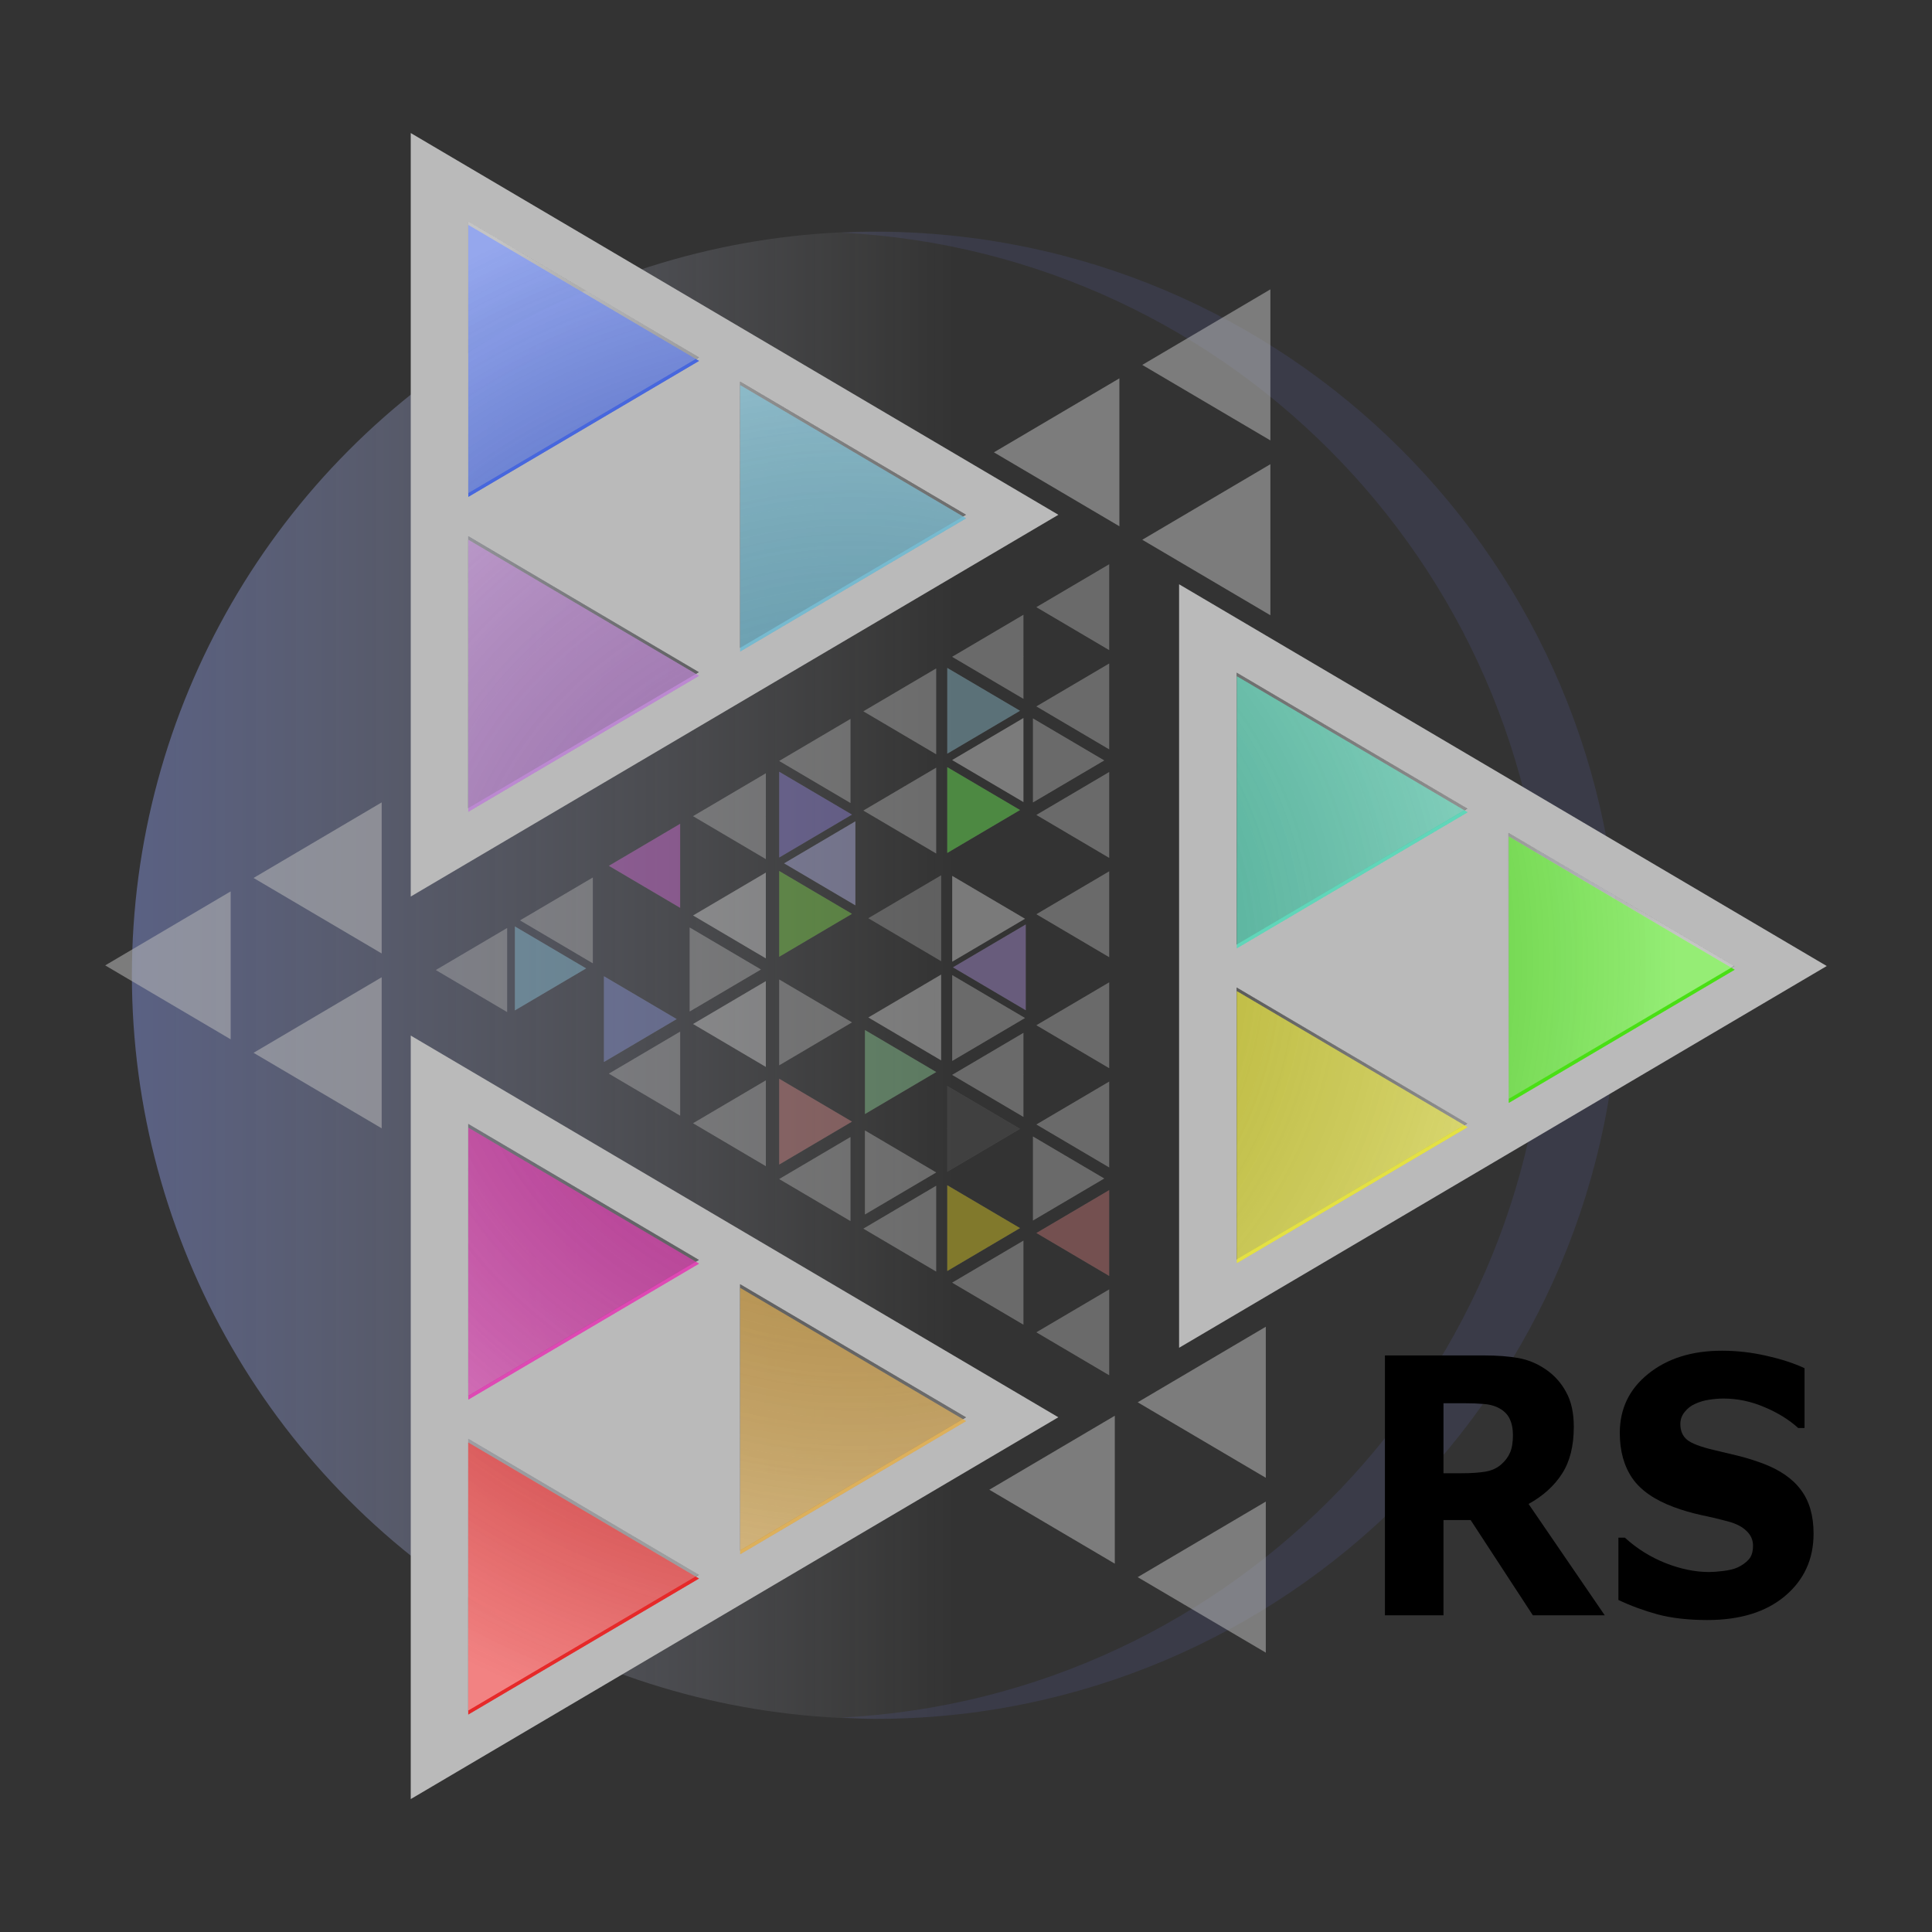 <?xml version="1.0" encoding="UTF-8" standalone="no"?>
<!-- Created with Inkscape (http://www.inkscape.org/) -->

<svg
   xmlns:dc="http://purl.org/dc/elements/1.1/"
   xmlns:cc="http://creativecommons.org/ns#"
   xmlns:rdf="http://www.w3.org/1999/02/22-rdf-syntax-ns#"
   xmlns:svg="http://www.w3.org/2000/svg"
   xmlns="http://www.w3.org/2000/svg"
   xmlns:xlink="http://www.w3.org/1999/xlink"
   xmlns:sodipodi="http://sodipodi.sourceforge.net/DTD/sodipodi-0.dtd"
   xmlns:inkscape="http://www.inkscape.org/namespaces/inkscape"
   width="128"
   height="128"
   viewBox="0 0 33.867 33.867"
   version="1.1"
   id="svg1267"
   inkscape:version="0.92.3 (2405546, 2018-03-11)"
   sodipodi:docname="logo.svg"
   inkscape:export-filename="G:\n8tz\rescope\rescope\doc\assets\logo.png"
   inkscape:export-xdpi="95.471283"
   inkscape:export-ydpi="95.471283">
  <rect x="0" y="0" width="33.867" height="33.867" fill="#333333" stroke="none"/>
  <defs
     id="defs1261">
    <linearGradient
       id="linearGradient6023"
       inkscape:collect="always">
      <stop
         id="stop6019"
         offset="0"
         style="stop-color:#202020;stop-opacity:0.25" />
      <stop
         id="stop6021"
         offset="1"
         style="stop-color:#ffffff;stop-opacity:0.924" />
    </linearGradient>
    <linearGradient
       inkscape:collect="always"
       id="linearGradient5701">
      <stop
         style="stop-color:#464646;stop-opacity:0"
         offset="0"
         id="stop5697" />
      <stop
         style="stop-color:#ffffff;stop-opacity:0.761"
         offset="1"
         id="stop5699" />
    </linearGradient>
    <linearGradient
       id="linearGradient4258">
      <stop
         id="stop4260"
         offset="0"
         style="stop-color:#93a4f9;stop-opacity:0.739" />
      <stop
         id="stop4262"
         offset="1"
         style="stop-color:#ffffff;stop-opacity:0" />
    </linearGradient>
    <linearGradient
       inkscape:collect="always"
       id="linearGradient3963">
      <stop
         style="stop-color:#cacaca;stop-opacity:1;"
         offset="0"
         id="stop3965" />
      <stop
         style="stop-color:#cacaca;stop-opacity:0;"
         offset="1"
         id="stop3967" />
    </linearGradient>
    <linearGradient
       inkscape:collect="always"
       xlink:href="#linearGradient4258"
       id="linearGradient3969"
       x1="7.574"
       y1="69.428"
       x2="74.451"
       y2="69.428"
       gradientUnits="userSpaceOnUse"
       gradientTransform="matrix(0.228,0,0,0.228,0.416,264.313)" />
    <linearGradient
       inkscape:collect="always"
       xlink:href="#linearGradient3963"
       id="linearGradient3973"
       gradientUnits="userSpaceOnUse"
       x1="7.574"
       y1="69.428"
       x2="128.252"
       y2="69.428"
       gradientTransform="matrix(0.863,0,0,0.863,6.27,4.458)" />
    <radialGradient
       inkscape:collect="always"
       xlink:href="#linearGradient5701"
       id="radialGradient5979"
       gradientUnits="userSpaceOnUse"
       gradientTransform="matrix(1.226,0.009,-0.009,1.189,-1.386,-53.009)"
       cx="15.336"
       cy="279.934"
       fx="15.336"
       fy="279.934"
       r="11.734" />
    <radialGradient
       inkscape:collect="always"
       xlink:href="#linearGradient6023"
       id="radialGradient6017"
       gradientUnits="userSpaceOnUse"
       gradientTransform="matrix(1.232,0.01,-0.009,1.189,-1.412,-53.013)"
       cx="15.336"
       cy="279.934"
       fx="15.336"
       fy="279.934"
       r="11.734" />
  </defs>
  <sodipodi:namedview
     id="base"
     pagecolor="#ffffff"
     bordercolor="#666666"
     borderopacity="1.0"
     inkscape:pageopacity="0.0"
     inkscape:pageshadow="2"
     inkscape:zoom="4.7398251"
     inkscape:cx="-11.771178"
     inkscape:cy="64"
     inkscape:document-units="mm"
     inkscape:current-layer="text3980"
     showgrid="false"
     units="px"
     width="128px"
     inkscape:window-width="2498"
     inkscape:window-height="1417"
     inkscape:window-x="54"
     inkscape:window-y="-8"
     inkscape:window-maximized="1" />
  <g
     inkscape:label="Calque 1"
     inkscape:groupmode="layer"
     id="layer1"
     transform="translate(0,-263.133)">
    <g
       id="g5983"
       transform="matrix(0.946,0,0,0.946,0.283,15.189)">
      <circle
         r="13.779"
         cy="280.167"
         cx="15.924"
         id="path3961"
         style="opacity:0.547;fill:url(#linearGradient3969);fill-opacity:1;fill-rule:evenodd;stroke:none;stroke-width:0.228" />
      <path
         inkscape:connector-curvature="0"
         id="path3971"
         d="m 15.919,266.391 c -0.213,0 -0.418,0.007 -0.628,0.017 7.28,0.369 13.072,6.386 13.072,13.758 0,7.372 -5.792,13.389 -13.072,13.758 0.21,0.01 0.416,0.025 0.628,0.025 7.61,0 13.783,-6.173 13.783,-13.783 0,-7.61 -6.173,-13.775 -13.783,-13.775 z"
         style="opacity:0.547;fill:#6b6fca;fill-opacity:0.253;fill-rule:evenodd;stroke:none" />
    </g>
    <g
       id="text3980"
       style="font-style:normal;font-variant:normal;font-weight:normal;font-stretch:normal;line-height:0%;font-family:Roboto;-inkscape-font-specification:Roboto;letter-spacing:0px;word-spacing:0px;fill:#000000;fill-opacity:1;stroke:none;stroke-width:2.4;stroke-miterlimit:4;stroke-dasharray:none;stroke-opacity:1"
       transform="matrix(0.13,0,0,0.148,15.342,265.622)"
       aria-label="RS">
      <path
         inkscape:connector-curvature="0"
         id="path6009"
         style="font-style:normal;font-variant:normal;font-weight:bold;font-stretch:normal;font-size:42.337px;line-height:1.25;font-family:Roboto;-inkscape-font-specification:'Roboto Bold'"
         d="m 85.991,153.15 q 0,-1.158 -0.475,-1.985 -0.475,-0.827 -1.633,-1.302 -0.806,-0.331 -1.881,-0.393 -1.075,-0.083 -2.501,-0.083 h -2.873 v 8.29 h 2.439 q 1.902,0 3.184,-0.186 1.282,-0.186 2.15,-0.848 0.827,-0.641 1.199,-1.406 0.393,-0.786 0.393,-2.088 z m 12.383,21.355 h -9.695 l -8.393,-11.287 H 76.627 V 174.505 h -7.897 v -30.781 h 13.313 q 2.729,0 4.693,0.31 1.964,0.31 3.68,1.344 1.736,1.034 2.749,2.687 1.034,1.633 1.034,4.114 0,3.411 -1.592,5.561 -1.571,2.15 -4.507,3.576 z" />
      <path
         inkscape:connector-curvature="0"
         id="path6011"
         style="font-style:normal;font-variant:normal;font-weight:bold;font-stretch:normal;font-size:42.337px;line-height:1.25;font-family:Roboto;-inkscape-font-specification:'Roboto Bold'"
         d="m 126.53,164.83 q 0,4.548 -3.866,7.401 -3.845,2.832 -10.46,2.832 -3.824,0 -6.677,-0.662 -2.832,-0.682 -5.313,-1.716 v -7.38 h 0.868 q 2.46,1.964 5.499,3.018 3.06,1.054 5.871,1.054 0.724,0 1.902,-0.124 1.178,-0.124 1.923,-0.413 0.91,-0.372 1.488,-0.93 0.6,-0.558 0.6,-1.654 0,-1.013 -0.868,-1.736 -0.848,-0.744 -2.501,-1.137 -1.736,-0.413 -3.68,-0.765 -1.923,-0.372 -3.618,-0.93 -3.886,-1.261 -5.602,-3.411 -1.695,-2.171 -1.695,-5.375 0,-4.3 3.845,-7.008 3.866,-2.729 9.923,-2.729 3.039,0 5.995,0.6 2.977,0.579 5.147,1.468 v 7.091 h -0.848 q -1.861,-1.488 -4.569,-2.481 -2.687,-1.013 -5.499,-1.013 -0.992,0 -1.985,0.145 -0.972,0.124 -1.881,0.496 -0.806,0.31 -1.385,0.951 -0.579,0.62 -0.579,1.426 0,1.22 0.93,1.881 0.93,0.641 3.514,1.178 1.695,0.351 3.246,0.682 1.571,0.331 3.37,0.91 3.535,1.158 5.209,3.163 1.695,1.985 1.695,5.168 z" />
    </g>
    <path
       inkscape:connector-curvature="0"
       style="fill:#bababa;fill-opacity:1;stroke:none;stroke-width:0.946"
       d="m 7.2,265.465 v 13.384 l 11.353,-6.692 z m 1.008,1.549 4.044,2.383 -4.044,2.384 z m 4.765,2.808 3.96,2.334 -3.959,2.334 z m -4.765,2.71 4.043,2.384 -4.044,2.384 z m 12.461,0.843 v 13.384 l 11.353,-6.692 z m 1.008,1.549 4.044,2.383 -4.044,2.384 z m 4.765,2.809 3.96,2.334 -3.959,2.334 z m -4.765,2.71 4.043,2.384 -4.044,2.384 z m -14.477,0.843 v 13.384 L 18.552,287.977 Z m 1.008,1.549 4.044,2.384 -4.044,2.384 z m 4.765,2.809 3.96,2.334 -3.959,2.334 z m -4.765,2.71 4.043,2.384 -4.044,2.384 z"
       id="path8323" />
    <g
       id="g3182"
       style="opacity:0.529;fill:#999999;fill-opacity:0.976"
       transform="matrix(0.946,0,0,0.946,0.918,15.189)">
      <path
         id="path8379"
         d="m 21.948,274.629 -1.61e-4,5.04 4.276,-2.52 z"
         style="fill:#999999;fill-opacity:0.976;stroke:none"
         inkscape:connector-curvature="0" />
      <path
         id="path8377"
         d="m 26.987,277.599 1.61e-4,4.936 4.186,-2.468 z"
         style="fill:#999999;fill-opacity:0.976;stroke:none"
         inkscape:connector-curvature="0" />
      <path
         id="path8297"
         d="m 21.948,280.464 -1.61e-4,5.041 4.276,-2.52 z"
         style="fill:#999999;fill-opacity:0.976;stroke:none"
         inkscape:connector-curvature="0" />
      <path
         id="path8385"
         d="m 7.707,266.265 -1.771e-4,5.04 4.276,-2.52 z"
         style="fill:#999999;fill-opacity:0.976;stroke:none"
         inkscape:connector-curvature="0" />
      <path
         id="path8383"
         d="m 12.745,269.235 1.61e-4,4.936 4.186,-2.468 z"
         style="fill:#999999;fill-opacity:0.976;stroke:none"
         inkscape:connector-curvature="0" />
      <path
         id="path8319"
         d="m 7.707,272.1 -1.61e-4,5.041 4.276,-2.52 z"
         style="fill:#999999;fill-opacity:0.976;stroke:none"
         inkscape:connector-curvature="0" />
      <path
         id="path8391"
         d="m 7.706,282.993 -1.771e-4,5.04 4.276,-2.52 z"
         style="fill:#999999;fill-opacity:0.976;stroke:none"
         inkscape:connector-curvature="0" />
      <path
         id="path8389"
         d="m 12.745,285.963 1.61e-4,4.936 4.186,-2.468 z"
         style="fill:#999999;fill-opacity:0.976;stroke:none"
         inkscape:connector-curvature="0" />
      <path
         id="path8325"
         d="m 7.706,288.828 -1.61e-4,5.041 4.276,-2.52 z"
         style="fill:#999999;fill-opacity:0.976;stroke:none"
         inkscape:connector-curvature="0" />
    </g>
    <g
       id="g3989"
       style="opacity:0.72;fill:#bababa;fill-opacity:0.753"
       transform="matrix(0.946,0,0,0.946,0.918,15.189)">
      <path
         inkscape:connector-curvature="0"
         id="path8331"
         d="m 22.57,267.459 8e-5,2.799 -2.374,-1.399 z m -2.798,1.649 -8.1e-5,2.741 -2.325,-1.37 z m 2.798,1.591 8.1e-5,2.799 -2.374,-1.399 z"
         style="fill:#bababa;fill-opacity:0.753;stroke:none" />
      <path
         style="fill:#bababa;fill-opacity:0.753;stroke:none"
         d="m 22.485,286.682 8.1e-5,2.799 -2.374,-1.399 z m -2.798,1.649 -8.1e-5,2.741 -2.325,-1.37 z m 2.798,1.591 8.1e-5,2.799 -2.374,-1.399 z"
         id="path8345"
         inkscape:connector-curvature="0" />
      <path
         inkscape:connector-curvature="0"
         id="path8347"
         d="m 6.102,276.966 9.67e-5,2.799 -2.374,-1.399 z m -2.798,1.649 -9.65e-5,2.741 -2.325,-1.37 z m 2.798,1.591 8.86e-5,2.799 -2.374,-1.399 z"
         style="fill:#bababa;fill-opacity:0.753;stroke:none" />
    </g>
    <path
       d="m 8.207,288.352 -1.513e-4,4.767 4.044,-2.384 z m 4.765,-2.71 1.51e-4,4.668 3.959,-2.334 z m -4.765,-2.809 -1.702e-4,4.767 4.044,-2.384 z m 3.027e-4,-10.302 -1.513e-4,4.767 4.044,-2.384 z m 4.765,-2.71 1.51e-4,4.668 3.959,-2.334 z m -4.765,-2.809 -1.608e-4,4.767 4.044,-2.384 z m 13.469,13.429 -1.51e-4,4.767 4.044,-2.384 z m 4.765,-2.71 1.51e-4,4.668 3.959,-2.334 z m -4.765,-2.809 -1.51e-4,4.767 4.044,-2.384 z"
       style="opacity:0.666;fill:url(#radialGradient5979);fill-opacity:1;stroke:none;stroke-width:0.047;stroke-miterlimit:4;stroke-dasharray:none;stroke-opacity:0.638"
       id="path5737"
       inkscape:connector-curvature="0" />
    <g
       style="opacity:0.858"
       id="g6005"
       transform="matrix(0.946,0,0,0.946,0.595,15.189)">
      <path
         id="path5987"
         d="m 22.291,274.629 -1.61e-4,5.04 4.276,-2.52 z"
         style="opacity:1;fill:#24e5b6;fill-opacity:0.538;stroke:none"
         inkscape:connector-curvature="0" />
      <path
         id="path5989"
         d="m 27.329,277.598 1.61e-4,4.936 4.186,-2.468 z"
         style="opacity:1;fill:#6efb3d;fill-opacity:0.541;stroke:none"
         inkscape:connector-curvature="0" />
      <path
         id="path5991"
         d="m 22.29,280.463 -1.61e-4,5.041 4.276,-2.52 z"
         style="opacity:1;fill:#fffa17;fill-opacity:0.52;stroke:none"
         inkscape:connector-curvature="0" />
      <path
         id="path5993"
         d="m 8.049,266.265 -1.771e-4,5.04 4.276,-2.52 z"
         style="opacity:1;fill:#2550ef;fill-opacity:0.571;stroke:none"
         inkscape:connector-curvature="0" />
      <path
         id="path5995"
         d="m 13.087,269.234 1.61e-4,4.936 4.186,-2.468 z"
         style="opacity:1;fill:#64c0de;fill-opacity:0.546;stroke:none"
         inkscape:connector-curvature="0" />
      <path
         id="path5997"
         d="m 8.049,272.099 -1.61e-4,5.041 4.276,-2.52 z"
         style="opacity:1;fill:#c380dd;fill-opacity:0.587;stroke:none"
         inkscape:connector-curvature="0" />
      <path
         id="path5999"
         d="m 8.049,282.993 -1.771e-4,5.04 4.276,-2.52 z"
         style="opacity:1;fill:#ff0898;fill-opacity:0.449;stroke:none"
         inkscape:connector-curvature="0" />
      <path
         id="path6001"
         d="m 13.087,285.962 1.61e-4,4.936 4.186,-2.468 z"
         style="opacity:1;fill:#ffb42a;fill-opacity:0.434;stroke:none"
         inkscape:connector-curvature="0" />
      <path
         id="path6003"
         d="m 8.048,288.827 -1.61e-4,5.041 4.276,-2.52 z"
         style="opacity:1;fill:#e91616;fill-opacity:0.628;stroke:none"
         inkscape:connector-curvature="0" />
    </g>
    <g
       id="g5723"
       style="opacity:0.858"
       transform="matrix(0.946,0,0,0.946,0.595,15.189)">
      <path
         inkscape:connector-curvature="0"
         style="opacity:1;fill:#55ebc6;fill-opacity:0.538;stroke:none"
         d="m 22.291,274.629 -1.61e-4,5.04 4.276,-2.52 z"
         id="path4240" />
      <path
         inkscape:connector-curvature="0"
         style="opacity:1;fill:#3be300;fill-opacity:0.968;stroke:none"
         d="m 27.329,277.598 1.61e-4,4.936 4.186,-2.468 z"
         id="path4242" />
      <path
         inkscape:connector-curvature="0"
         style="opacity:1;fill:#fffa17;fill-opacity:0.52;stroke:none"
         d="m 22.29,280.463 -1.61e-4,5.041 4.276,-2.52 z"
         id="path4244" />
      <path
         inkscape:connector-curvature="0"
         style="opacity:1;fill:#2550ef;fill-opacity:0.571;stroke:none"
         d="m 8.049,266.265 -1.771e-4,5.04 4.276,-2.52 z"
         id="path4246" />
      <path
         inkscape:connector-curvature="0"
         style="opacity:1;fill:#64c0de;fill-opacity:0.546;stroke:none"
         d="m 13.087,269.234 1.61e-4,4.936 4.186,-2.468 z"
         id="path4248" />
      <path
         inkscape:connector-curvature="0"
         style="opacity:1;fill:#c380dd;fill-opacity:0.587;stroke:none"
         d="m 8.049,272.099 -1.61e-4,5.041 4.276,-2.52 z"
         id="path4250" />
      <path
         inkscape:connector-curvature="0"
         style="opacity:1;fill:#ff13cf;fill-opacity:0.449;stroke:none"
         d="m 8.049,282.993 -1.771e-4,5.04 4.276,-2.52 z"
         id="path4252" />
      <path
         inkscape:connector-curvature="0"
         style="opacity:1;fill:#ffb42a;fill-opacity:0.434;stroke:none"
         d="m 13.087,285.962 1.61e-4,4.936 4.186,-2.468 z"
         id="path4254" />
      <path
         inkscape:connector-curvature="0"
         style="opacity:1;fill:#ff0000;fill-opacity:0.628;stroke:none"
         d="m 8.048,288.827 -1.61e-4,5.041 4.276,-2.52 z"
         id="path4256" />
    </g>
    <g
       id="g5977"
       style="opacity:0.595"
       transform="matrix(0.946,0,0,0.946,0.595,15.189)">
      <g
         transform="translate(0.342,4.7994271e-6)"
         style="fill:#b1b1b1;fill-opacity:0.49"
         id="g4190">
        <path
           style="fill:#b1b1b1;fill-opacity:0.49;stroke:none"
           d="m 13.22,276.427 5.5e-5,1.589 -1.348,-0.795 z"
           id="path3026"
           inkscape:connector-curvature="0" />
        <path
           style="fill:#b1b1b1;fill-opacity:0.49;stroke:none"
           d="m 11.632,277.363 -5.3e-5,1.556 -1.32,-0.778 z"
           id="path3028"
           inkscape:connector-curvature="0" />
        <path
           style="fill:#b1b1b1;fill-opacity:0.49;stroke:none"
           d="m 13.22,278.267 5.2e-5,1.589 -1.348,-0.795 z"
           id="path3030"
           inkscape:connector-curvature="0" />
        <path
           style="fill:#b1b1b1;fill-opacity:0.49;stroke:none"
           d="m 10.014,278.358 5.6e-5,1.589 -1.348,-0.795 z"
           id="path3032"
           inkscape:connector-curvature="0" />
        <path
           style="fill:#b1b1b1;fill-opacity:0.49;stroke:none"
           d="m 8.426,279.294 -5.35e-5,1.556 -1.32,-0.778 z"
           id="path3034"
           inkscape:connector-curvature="0" />
        <path
           style="fill:#b1b1b1;fill-opacity:0.49;stroke:none"
           d="m 18.036,279.228 5.2e-5,1.589 -1.348,-0.795 z"
           id="path3036"
           inkscape:connector-curvature="0" />
        <path
           style="fill:#b1b1b1;fill-opacity:0.49;stroke:none"
           d="m 13.22,280.278 5.5e-5,1.589 -1.348,-0.795 z"
           id="path3038"
           inkscape:connector-curvature="0" />
        <path
           style="fill:#b1b1b1;fill-opacity:0.49;stroke:none"
           d="m 11.632,281.214 -5.3e-5,1.556 -1.32,-0.778 z"
           id="path3040"
           inkscape:connector-curvature="0" />
        <path
           style="fill:#b1b1b1;fill-opacity:0.49;stroke:none"
           d="m 13.22,282.117 5.2e-5,1.589 -1.348,-0.795 z"
           id="path3042"
           inkscape:connector-curvature="0" />
        <path
           style="fill:#b1b1b1;fill-opacity:0.49;stroke:none"
           d="m 11.809,279.284 5.3e-5,1.556 1.32,-0.778 z"
           id="path3046"
           inkscape:connector-curvature="0" />
        <path
           style="fill:#b1b1b1;fill-opacity:0.49;stroke:none"
           d="m 10.22,280.187 -5.2e-5,1.589 1.348,-0.795 z"
           id="path3048"
           inkscape:connector-curvature="0" />
        <path
           inkscape:connector-curvature="0"
           style="fill:#b1b1b1;fill-opacity:0.49;stroke:none"
           d="m 19.582,272.554 5.5e-5,1.589 -1.348,-0.795 z"
           id="path3052" />
        <path
           inkscape:connector-curvature="0"
           style="fill:#b1b1b1;fill-opacity:0.49;stroke:none"
           d="m 17.993,273.49 -5.4e-5,1.556 -1.32,-0.778 z"
           id="path3054" />
        <path
           inkscape:connector-curvature="0"
           style="fill:#b1b1b1;fill-opacity:0.49;stroke:none"
           d="m 19.582,274.393 5.2e-5,1.589 -1.348,-0.795 z"
           id="path3056" />
        <path
           inkscape:connector-curvature="0"
           style="fill:#b1b1b1;fill-opacity:0.49;stroke:none"
           d="m 16.376,274.484 5.5e-5,1.589 -1.348,-0.795 z"
           id="path3058" />
        <path
           inkscape:connector-curvature="0"
           style="fill:#b1b1b1;fill-opacity:0.49;stroke:none"
           d="m 14.788,275.42 -5.4e-5,1.556 -1.32,-0.778 z"
           id="path3060" />
        <path
           inkscape:connector-curvature="0"
           style="fill:#b1b1b1;fill-opacity:0.49;stroke:none"
           d="m 16.376,276.323 5.2e-5,1.589 -1.348,-0.795 z"
           id="path3062" />
        <path
           inkscape:connector-curvature="0"
           style="fill:#b1b1b1;fill-opacity:0.49;stroke:none"
           d="m 19.582,276.404 5.5e-5,1.589 -1.348,-0.795 z"
           id="path3064" />
        <path
           style="fill:#b1b1b1;fill-opacity:0.49;stroke:none"
           d="m 17.993,275.403 -5.3e-5,1.556 -1.32,-0.778 z"
           id="path3066"
           inkscape:connector-curvature="0" />
        <path
           inkscape:connector-curvature="0"
           style="fill:#b1b1b1;fill-opacity:0.49;stroke:none"
           d="m 19.582,278.244 5.2e-5,1.589 -1.348,-0.795 z"
           id="path3068" />
        <path
           inkscape:connector-curvature="0"
           style="fill:#b1b1b1;fill-opacity:0.49;stroke:none"
           d="m 16.582,274.474 -5.5e-5,1.589 1.348,-0.795 z"
           id="path3070" />
        <path
           inkscape:connector-curvature="0"
           style="fill:#b1b1b1;fill-opacity:0.49;stroke:none"
           d="m 18.17,275.41 5.4e-5,1.556 1.32,-0.778 z"
           id="path3072" />
        <path
           inkscape:connector-curvature="0"
           style="fill:#b1b1b1;fill-opacity:0.49;stroke:none"
           d="m 16.582,276.313 -5.2e-5,1.589 1.348,-0.795 z"
           id="path3074" />
        <path
           inkscape:connector-curvature="0"
           style="fill:#b1b1b1;fill-opacity:0.49;stroke:none"
           d="m 19.582,280.301 5.5e-5,1.589 -1.348,-0.795 z"
           id="path3078" />
        <path
           inkscape:connector-curvature="0"
           style="fill:#b1b1b1;fill-opacity:0.49;stroke:none"
           d="m 17.993,281.237 -5.4e-5,1.556 -1.32,-0.778 z"
           id="path3080" />
        <path
           inkscape:connector-curvature="0"
           style="fill:#b1b1b1;fill-opacity:0.49;stroke:none"
           d="m 19.582,282.14 5.2e-5,1.589 -1.348,-0.795 z"
           id="path3082" />
        <path
           inkscape:connector-curvature="0"
           style="fill:#b1b1b1;fill-opacity:0.49;stroke:none"
           d="m 14.788,283.167 -5.4e-5,1.556 -1.32,-0.778 z"
           id="path3086" />
        <path
           inkscape:connector-curvature="0"
           style="fill:#b1b1b1;fill-opacity:0.49;stroke:none"
           d="m 16.376,284.07 5.2e-5,1.589 -1.348,-0.795 z"
           id="path3088" />
        <path
           inkscape:connector-curvature="0"
           style="fill:#b1b1b1;fill-opacity:0.49;stroke:none"
           d="m 19.582,284.151 5.5e-5,1.589 -1.348,-0.795 z"
           id="path3090" />
        <path
           inkscape:connector-curvature="0"
           style="fill:#b1b1b1;fill-opacity:0.49;stroke:none"
           d="m 17.993,285.087 -5.3e-5,1.556 -1.32,-0.778 z"
           id="path3092" />
        <path
           inkscape:connector-curvature="0"
           style="fill:#b1b1b1;fill-opacity:0.49;stroke:none"
           d="m 19.582,285.991 5.2e-5,1.589 -1.348,-0.795 z"
           id="path3094" />
        <path
           inkscape:connector-curvature="0"
           style="fill:#b1b1b1;fill-opacity:0.49;stroke:none"
           d="m 16.582,282.221 -5.5e-5,1.589 1.348,-0.795 z"
           id="path3096" />
        <path
           inkscape:connector-curvature="0"
           style="fill:#b1b1b1;fill-opacity:0.49;stroke:none"
           d="m 18.17,283.157 5.4e-5,1.556 1.32,-0.778 z"
           id="path3098" />
        <path
           inkscape:connector-curvature="0"
           style="fill:#b1b1b1;fill-opacity:0.49;stroke:none"
           d="m 16.582,284.06 -5.2e-5,1.589 1.348,-0.795 z"
           id="path3100" />
        <path
           inkscape:connector-curvature="0"
           style="fill:#b1b1b1;fill-opacity:0.49;stroke:none"
           d="m 13.468,276.398 -5.5e-5,1.589 1.348,-0.795 z"
           id="path3104" />
        <path
           style="fill:#b1b1b1;fill-opacity:0.49;stroke:none"
           d="m 15.056,283.045 5.3e-5,1.556 1.32,-0.778 z"
           id="path3106"
           inkscape:connector-curvature="0" />
        <path
           inkscape:connector-curvature="0"
           style="fill:#b1b1b1;fill-opacity:0.49;stroke:none"
           d="m 13.468,278.237 -5.2e-5,1.589 1.348,-0.795 z"
           id="path3108" />
        <path
           inkscape:connector-curvature="0"
           style="fill:#b1b1b1;fill-opacity:0.49;stroke:none"
           d="m 16.674,278.328 -5.5e-5,1.589 1.348,-0.795 z"
           id="path3110" />
        <path
           style="fill:#b1b1b1;fill-opacity:0.49;stroke:none"
           d="m 8.57,279.264 5.4e-5,1.556 1.32,-0.778 z"
           id="path3112"
           inkscape:connector-curvature="0" />
        <path
           inkscape:connector-curvature="0"
           style="fill:#b1b1b1;fill-opacity:0.49;stroke:none"
           d="m 16.674,280.167 -5.2e-5,1.589 1.348,-0.795 z"
           id="path3114" />
        <path
           inkscape:connector-curvature="0"
           style="fill:#b1b1b1;fill-opacity:0.49;stroke:none"
           d="m 13.468,280.248 -5.5e-5,1.589 1.348,-0.795 z"
           id="path3116" />
        <path
           inkscape:connector-curvature="0"
           style="fill:#b1b1b1;fill-opacity:0.49;stroke:none"
           d="m 15.057,281.184 5.3e-5,1.556 1.32,-0.778 z"
           id="path3118" />
        <path
           inkscape:connector-curvature="0"
           style="fill:#b1b1b1;fill-opacity:0.49;stroke:none"
           d="m 13.468,282.087 -5.2e-5,1.589 1.348,-0.795 z"
           id="path3120" />
        <path
           inkscape:connector-curvature="0"
           style="fill:#b1b1b1;fill-opacity:0.49;stroke:none"
           d="m 16.468,278.318 5.5e-5,1.589 -1.348,-0.795 z"
           id="path3122" />
        <path
           style="fill:#b1b1b1;fill-opacity:0.49;stroke:none"
           d="m 14.879,277.317 -5.3e-5,1.556 -1.32,-0.778 z"
           id="path3124"
           inkscape:connector-curvature="0" />
        <path
           inkscape:connector-curvature="0"
           style="fill:#b1b1b1;fill-opacity:0.49;stroke:none"
           d="m 16.468,280.157 5.2e-5,1.589 -1.348,-0.795 z"
           id="path3126" />
      </g>
      <path
         style="fill:#b1b1b1;fill-opacity:0.49;stroke:none"
         d="m 13.562,276.427 5.5e-5,1.589 -1.348,-0.795 z"
         id="path5743"
         inkscape:connector-curvature="0" />
      <path
         style="fill:#ea4cf1;fill-opacity:0.49;stroke:none"
         d="m 11.974,277.363 -5.3e-5,1.556 -1.32,-0.778 z"
         id="path5745"
         inkscape:connector-curvature="0" />
      <path
         style="fill:#ebebeb;fill-opacity:0.49;stroke:none"
         d="m 13.562,278.267 5.2e-5,1.589 -1.348,-0.795 z"
         id="path5747"
         inkscape:connector-curvature="0" />
      <path
         style="fill:#b1b1b1;fill-opacity:0.49;stroke:none"
         d="m 10.356,278.358 5.6e-5,1.589 -1.348,-0.795 z"
         id="path5749"
         inkscape:connector-curvature="0" />
      <path
         style="fill:#b1b1b1;fill-opacity:0.49;stroke:none"
         d="m 8.768,279.294 -5.35e-5,1.556 -1.32,-0.778 z"
         id="path5751"
         inkscape:connector-curvature="0" />
      <path
         style="fill:#ac83ee;fill-opacity:0.49;stroke:none"
         d="m 18.378,279.228 5.2e-5,1.589 -1.348,-0.795 z"
         id="path5753"
         inkscape:connector-curvature="0" />
      <path
         style="fill:#e4e4e4;fill-opacity:0.49;stroke:none"
         d="m 13.562,280.278 5.5e-5,1.589 -1.348,-0.795 z"
         id="path5755"
         inkscape:connector-curvature="0" />
      <path
         style="fill:#b1b1b1;fill-opacity:0.49;stroke:none"
         d="m 11.974,281.214 -5.3e-5,1.556 -1.32,-0.778 z"
         id="path5757"
         inkscape:connector-curvature="0" />
      <path
         style="fill:#b1b1b1;fill-opacity:0.49;stroke:none"
         d="m 13.562,282.117 5.2e-5,1.589 -1.348,-0.795 z"
         id="path5759"
         inkscape:connector-curvature="0" />
      <path
         style="fill:#b1b1b1;fill-opacity:0.49;stroke:none"
         d="m 12.151,279.284 5.3e-5,1.556 1.32,-0.778 z"
         id="path5761"
         inkscape:connector-curvature="0" />
      <path
         style="fill:#7889ea;fill-opacity:0.49;stroke:none"
         d="m 10.562,280.187 -5.2e-5,1.589 1.348,-0.795 z"
         id="path5763"
         inkscape:connector-curvature="0" />
      <path
         inkscape:connector-curvature="0"
         style="fill:#b1b1b1;fill-opacity:0.49;stroke:none"
         d="m 19.924,272.554 5.5e-5,1.589 -1.348,-0.795 z"
         id="path5765" />
      <path
         inkscape:connector-curvature="0"
         style="fill:#b1b1b1;fill-opacity:0.49;stroke:none"
         d="m 18.335,273.49 -5.4e-5,1.556 -1.32,-0.778 z"
         id="path5767" />
      <path
         inkscape:connector-curvature="0"
         style="fill:#b1b1b1;fill-opacity:0.49;stroke:none"
         d="m 19.924,274.393 5.2e-5,1.589 -1.348,-0.795 z"
         id="path5769" />
      <path
         inkscape:connector-curvature="0"
         style="fill:#b1b1b1;fill-opacity:0.49;stroke:none"
         d="m 16.718,274.484 5.5e-5,1.589 -1.348,-0.795 z"
         id="path5771" />
      <path
         inkscape:connector-curvature="0"
         style="fill:#b1b1b1;fill-opacity:0.49;stroke:none"
         d="m 15.13,275.42 -5.4e-5,1.556 -1.32,-0.778 z"
         id="path5773" />
      <path
         inkscape:connector-curvature="0"
         style="fill:#b1b1b1;fill-opacity:0.49;stroke:none"
         d="m 16.718,276.323 5.2e-5,1.589 -1.348,-0.795 z"
         id="path5775" />
      <path
         inkscape:connector-curvature="0"
         style="fill:#b1b1b1;fill-opacity:0.49;stroke:none"
         d="m 19.924,276.404 5.5e-5,1.589 -1.348,-0.795 z"
         id="path5777" />
      <path
         style="fill:#ededed;fill-opacity:0.49;stroke:none"
         d="m 18.335,275.403 -5.3e-5,1.556 -1.32,-0.778 z"
         id="path5779"
         inkscape:connector-curvature="0" />
      <path
         inkscape:connector-curvature="0"
         style="fill:#b1b1b1;fill-opacity:0.49;stroke:none"
         d="m 19.924,278.244 5.2e-5,1.589 -1.348,-0.795 z"
         id="path5781" />
      <path
         inkscape:connector-curvature="0"
         style="fill:#80cae2;fill-opacity:0.49;stroke:none"
         d="m 16.924,274.474 -5.5e-5,1.589 1.348,-0.795 z"
         id="path5783" />
      <path
         inkscape:connector-curvature="0"
         style="fill:#b1b1b1;fill-opacity:0.49;stroke:none"
         d="m 18.512,275.41 5.4e-5,1.556 1.32,-0.778 z"
         id="path5785" />
      <path
         inkscape:connector-curvature="0"
         style="fill:#56eb3a;fill-opacity:0.674;stroke:none"
         d="m 16.924,276.313 -5.2e-5,1.589 1.348,-0.795 z"
         id="path5787" />
      <path
         inkscape:connector-curvature="0"
         style="fill:#b1b1b1;fill-opacity:0.49;stroke:none"
         d="m 19.924,280.301 5.5e-5,1.589 -1.348,-0.795 z"
         id="path5789" />
      <path
         inkscape:connector-curvature="0"
         style="fill:#b1b1b1;fill-opacity:0.49;stroke:none"
         d="m 18.335,281.237 -5.4e-5,1.556 -1.32,-0.778 z"
         id="path5791" />
      <path
         inkscape:connector-curvature="0"
         style="fill:#b1b1b1;fill-opacity:0.49;stroke:none"
         d="m 19.924,282.14 5.2e-5,1.589 -1.348,-0.795 z"
         id="path5793" />
      <path
         inkscape:connector-curvature="0"
         style="fill:#b1b1b1;fill-opacity:0.49;stroke:none"
         d="m 15.13,283.167 -5.4e-5,1.556 -1.32,-0.778 z"
         id="path5795" />
      <path
         inkscape:connector-curvature="0"
         style="fill:#b1b1b1;fill-opacity:0.49;stroke:none"
         d="m 16.718,284.07 5.2e-5,1.589 -1.348,-0.795 z"
         id="path5797" />
      <path
         inkscape:connector-curvature="0"
         style="fill:#d45a5a;fill-opacity:0.49;stroke:none"
         d="m 19.924,284.151 5.5e-5,1.589 -1.348,-0.795 z"
         id="path5799" />
      <path
         inkscape:connector-curvature="0"
         style="fill:#b1b1b1;fill-opacity:0.49;stroke:none"
         d="m 18.335,285.087 -5.3e-5,1.556 -1.32,-0.778 z"
         id="path5801" />
      <path
         inkscape:connector-curvature="0"
         style="fill:#b1b1b1;fill-opacity:0.49;stroke:none"
         d="m 19.924,285.991 5.2e-5,1.589 -1.348,-0.795 z"
         id="path5803" />
      <path
         inkscape:connector-curvature="0"
         style="fill:#242424;fill-opacity:0.49;stroke:none"
         d="m 16.924,282.221 -5.5e-5,1.589 1.348,-0.795 z"
         id="path5805" />
      <path
         inkscape:connector-curvature="0"
         style="fill:#b1b1b1;fill-opacity:0.49;stroke:none"
         d="m 18.512,283.157 5.4e-5,1.556 1.32,-0.778 z"
         id="path5807" />
      <path
         inkscape:connector-curvature="0"
         style="fill:#d5c204;fill-opacity:0.674;stroke:none"
         d="m 16.924,284.06 -5.2e-5,1.589 1.348,-0.795 z"
         id="path5809" />
      <path
         inkscape:connector-curvature="0"
         style="fill:#8571f5;fill-opacity:0.49;stroke:none"
         d="m 13.81,276.398 -5.5e-5,1.589 1.348,-0.795 z"
         id="path5811" />
      <path
         style="fill:#b1b1b1;fill-opacity:0.49;stroke:none"
         d="m 15.399,283.045 5.3e-5,1.556 1.32,-0.778 z"
         id="path5813"
         inkscape:connector-curvature="0" />
      <path
         inkscape:connector-curvature="0"
         style="fill:#6aec1b;fill-opacity:0.49;stroke:none"
         d="m 13.81,278.237 -5.2e-5,1.589 1.348,-0.795 z"
         id="path5815" />
      <path
         inkscape:connector-curvature="0"
         style="fill:#e6e6e6;fill-opacity:0.49;stroke:none"
         d="m 17.016,278.328 -5.5e-5,1.589 1.348,-0.795 z"
         id="path5817" />
      <path
         style="fill:#7ad1f2;fill-opacity:0.49;stroke:none"
         d="m 8.912,279.264 5.4e-5,1.556 1.32,-0.778 z"
         id="path5819"
         inkscape:connector-curvature="0" />
      <path
         inkscape:connector-curvature="0"
         style="fill:#b1b1b1;fill-opacity:0.49;stroke:none"
         d="m 17.016,280.167 -5.2e-5,1.589 1.348,-0.795 z"
         id="path5821" />
      <path
         inkscape:connector-curvature="0"
         style="fill:#b1b1b1;fill-opacity:0.49;stroke:none"
         d="m 13.81,280.248 -5.5e-5,1.589 1.348,-0.795 z"
         id="path5823" />
      <path
         inkscape:connector-curvature="0"
         style="fill:#80e28b;fill-opacity:0.49;stroke:none"
         d="m 15.399,281.184 5.3e-5,1.556 1.32,-0.778 z"
         id="path5825" />
      <path
         inkscape:connector-curvature="0"
         style="fill:#eb7777;fill-opacity:0.49;stroke:none"
         d="m 13.81,282.087 -5.2e-5,1.589 1.348,-0.795 z"
         id="path5827" />
      <path
         inkscape:connector-curvature="0"
         style="fill:#8a8a8a;fill-opacity:0.49;stroke:none"
         d="m 16.81,278.318 5.5e-5,1.589 -1.348,-0.795 z"
         id="path5829" />
      <path
         style="fill:#b0b1f1;fill-opacity:0.592;stroke:none"
         d="m 15.221,277.317 -5.3e-5,1.556 -1.32,-0.778 z"
         id="path5831"
         inkscape:connector-curvature="0" />
      <path
         inkscape:connector-curvature="0"
         style="fill:#e0e0e0;fill-opacity:0.49;stroke:none"
         d="m 16.81,280.157 5.2e-5,1.589 -1.348,-0.795 z"
         id="path5833" />
    </g>
    <path
       inkscape:connector-curvature="0"
       id="path5985"
       style="opacity:0.446;fill:url(#radialGradient6017);fill-opacity:1;stroke:none;stroke-width:0.047;stroke-miterlimit:4;stroke-dasharray:none;stroke-opacity:0.638"
       d="m 8.207,288.352 -1.513e-4,4.767 4.044,-2.384 z m 4.765,-2.71 1.51e-4,4.668 3.959,-2.334 z m -4.765,-2.809 -1.702e-4,4.767 4.044,-2.384 z m 3.027e-4,-10.302 -1.513e-4,4.767 4.044,-2.384 z m 4.765,-2.71 1.51e-4,4.668 3.959,-2.334 z m -4.765,-2.809 -1.608e-4,4.767 4.044,-2.384 z m 13.469,13.429 -1.51e-4,4.767 4.044,-2.384 z m 4.765,-2.71 1.51e-4,4.668 3.959,-2.334 z m -4.765,-2.809 -1.51e-4,4.767 4.044,-2.384 z" />
  </g>
</svg>
